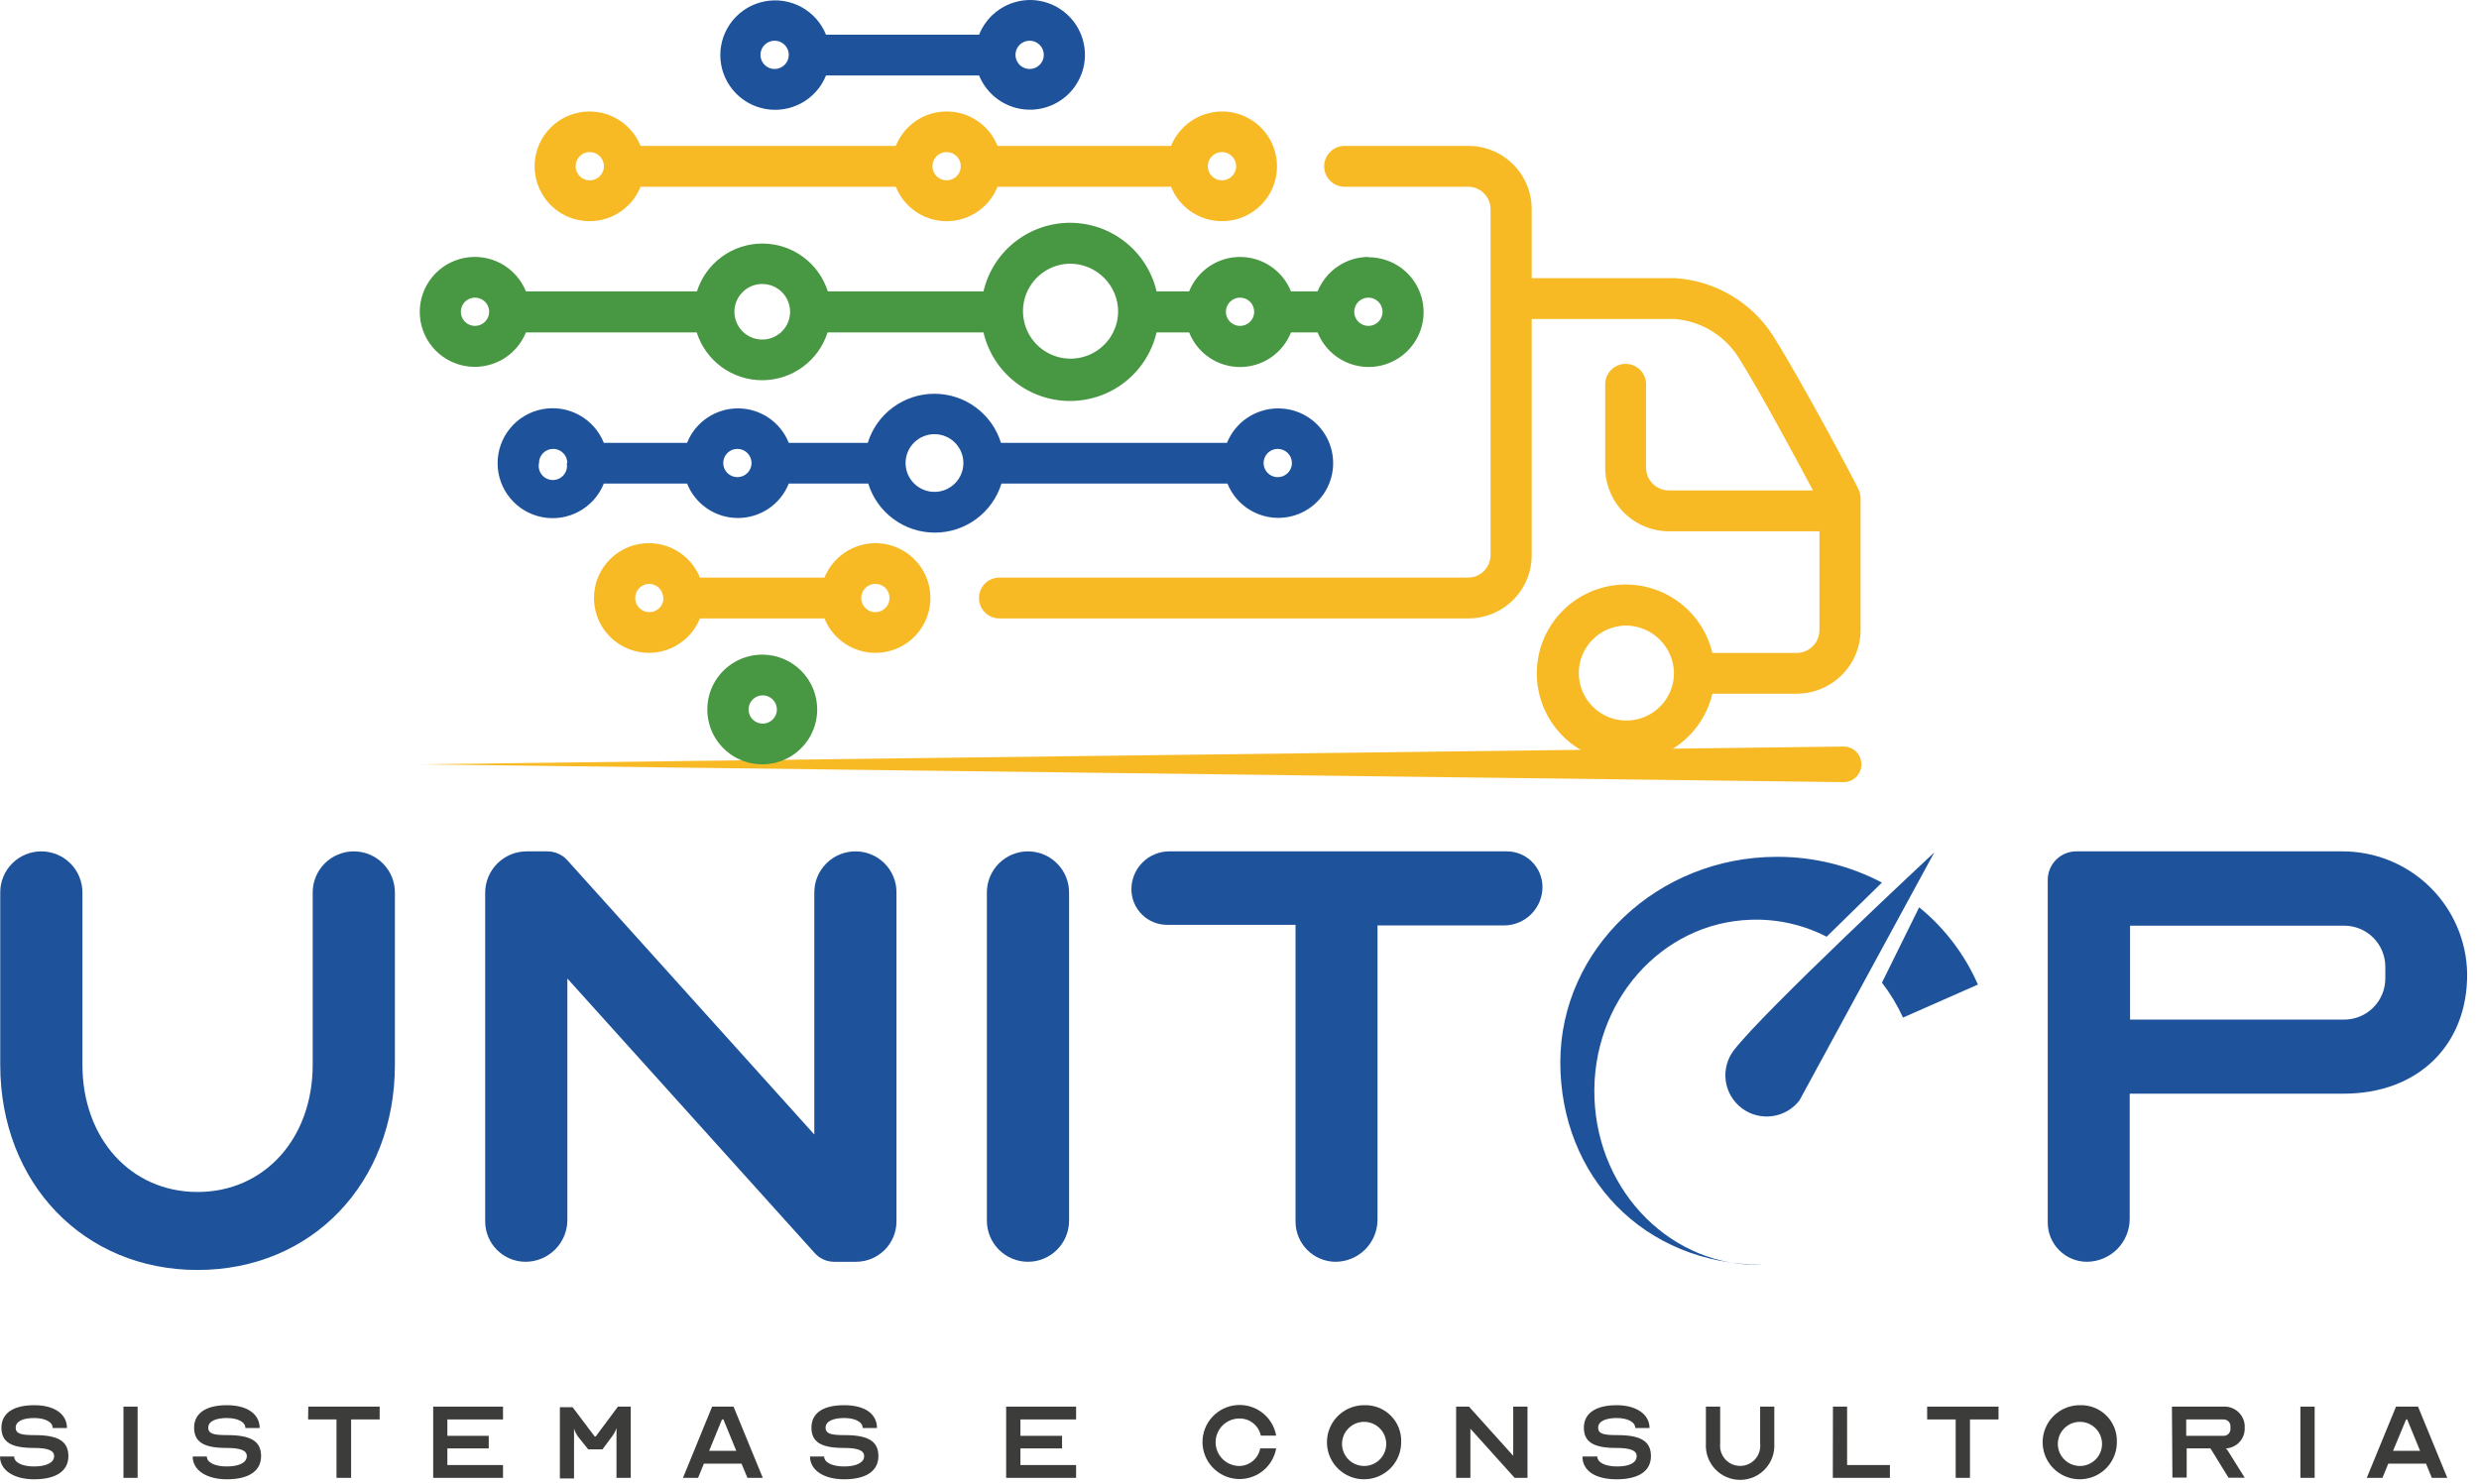 <svg width="157" height="94" viewBox="0 0 157 94" fill="none" xmlns="http://www.w3.org/2000/svg">
<path d="M3.428 92.246C3.428 91.885 3.036 91.727 2.132 91.727C0.701 91.727 0.09 91.351 0.09 90.441C0.09 89.531 0.844 89.019 2.162 89.019C3.48 89.019 4.241 89.599 4.241 90.464H3.337C3.337 90.088 2.87 89.832 2.162 89.832C1.454 89.832 0.994 90.042 0.994 90.441C0.994 90.84 1.356 90.915 2.207 90.915C3.714 90.915 4.331 91.321 4.331 92.246C4.331 93.171 3.578 93.713 2.162 93.713C0.866 93.713 0 93.133 0 92.269H0.896C0.896 92.652 1.409 92.9 2.162 92.9C2.915 92.9 3.428 92.667 3.428 92.246Z" fill="#3C3C3B"/>
<path d="M7.819 93.622V89.11H8.716V93.622H7.819Z" fill="#3C3C3B"/>
<path d="M15.631 92.246C15.631 91.885 15.239 91.727 14.335 91.727C12.904 91.727 12.294 91.351 12.294 90.441C12.294 89.531 13.047 89.019 14.365 89.019C15.684 89.019 16.445 89.599 16.445 90.464H15.541C15.541 90.088 15.073 89.832 14.365 89.832C13.657 89.832 13.19 90.042 13.19 90.441C13.19 90.84 13.552 90.915 14.411 90.915C15.917 90.915 16.535 91.321 16.535 92.246C16.535 93.171 15.782 93.713 14.365 93.713C13.07 93.713 12.204 93.133 12.204 92.269H13.1C13.1 92.652 13.612 92.9 14.365 92.9C15.119 92.9 15.631 92.667 15.631 92.246Z" fill="#3C3C3B"/>
<path d="M19.526 89.11H24.045V89.922H22.237V93.622H21.311V89.922H19.511L19.526 89.11Z" fill="#3C3C3B"/>
<path d="M28.332 89.922V90.96H30.953V91.757H28.332V92.81H31.857V93.622H27.435V89.11H31.857V89.922H28.332Z" fill="#3C3C3B"/>
<path d="M37.665 91.005H37.725L39.134 89.11H39.947V93.622H39.044V90.464C38.985 90.644 38.899 90.814 38.787 90.968L38.155 91.817H37.251L36.603 91.005C36.496 90.85 36.412 90.68 36.354 90.501V93.66H35.458V89.147H36.264L37.665 91.005Z" fill="#3C3C3B"/>
<path d="M43.255 93.622L45.1 89.11H46.456L48.309 93.622H47.337L46.961 92.72H44.58L44.211 93.622H43.255ZM46.629 91.908L45.816 89.922H45.725L44.912 91.908H46.629Z" fill="#3C3C3B"/>
<path d="M54.727 92.246C54.727 91.885 54.336 91.727 53.432 91.727C52 91.727 51.39 91.351 51.39 90.441C51.39 89.531 52.106 89.019 53.462 89.019C54.818 89.019 55.541 89.599 55.541 90.464H54.637C54.637 90.088 54.17 89.832 53.462 89.832C52.754 89.832 52.287 90.042 52.287 90.441C52.287 90.84 52.648 90.915 53.507 90.915C55.014 90.915 55.631 91.321 55.631 92.246C55.631 93.171 54.878 93.713 53.462 93.713C52.166 93.713 51.3 93.133 51.3 92.269H52.196C52.196 92.652 52.708 92.9 53.462 92.9C54.215 92.9 54.727 92.667 54.727 92.246Z" fill="#3C3C3B"/>
<path d="M64.626 89.922V90.96H67.262V91.757H64.626V92.81H68.151V93.622H63.722V89.11H68.151V89.922H64.626Z" fill="#3C3C3B"/>
<path d="M79.812 91.757H80.822C80.72 92.335 80.405 92.855 79.938 93.212C79.472 93.57 78.888 93.74 78.303 93.689C77.717 93.638 77.171 93.369 76.774 92.937C76.377 92.504 76.156 91.938 76.156 91.351C76.156 90.764 76.377 90.198 76.774 89.766C77.171 89.333 77.717 89.064 78.303 89.013C78.888 88.962 79.472 89.132 79.938 89.49C80.405 89.848 80.72 90.367 80.822 90.945H79.85C79.785 90.635 79.614 90.358 79.367 90.16C79.12 89.962 78.811 89.857 78.494 89.862C78.094 89.862 77.711 90.02 77.429 90.302C77.146 90.585 76.987 90.967 76.987 91.366C76.987 91.765 77.146 92.148 77.429 92.43C77.711 92.712 78.094 92.87 78.494 92.87C78.808 92.864 79.111 92.75 79.351 92.547C79.591 92.344 79.754 92.066 79.812 91.757Z" fill="#3C3C3B"/>
<path d="M88.739 91.366C88.739 91.83 88.601 92.284 88.343 92.67C88.085 93.056 87.717 93.356 87.288 93.534C86.859 93.712 86.386 93.758 85.93 93.668C85.474 93.577 85.055 93.353 84.727 93.025C84.398 92.697 84.174 92.279 84.083 91.824C83.993 91.369 84.039 90.897 84.217 90.468C84.395 90.039 84.696 89.673 85.083 89.415C85.469 89.157 85.924 89.019 86.388 89.019C86.701 89.007 87.012 89.059 87.303 89.172C87.594 89.286 87.858 89.458 88.079 89.678C88.3 89.899 88.472 90.163 88.586 90.453C88.7 90.744 88.752 91.055 88.739 91.366ZM87.79 91.366C87.769 91.095 87.67 90.835 87.504 90.62C87.338 90.404 87.113 90.241 86.856 90.151C86.599 90.061 86.321 90.048 86.056 90.113C85.792 90.179 85.552 90.32 85.367 90.519C85.181 90.718 85.058 90.967 85.011 91.235C84.966 91.503 84.999 91.779 85.107 92.028C85.216 92.278 85.395 92.49 85.622 92.64C85.85 92.79 86.116 92.87 86.388 92.87C86.582 92.871 86.773 92.832 86.95 92.755C87.127 92.678 87.287 92.565 87.418 92.424C87.55 92.283 87.651 92.116 87.715 91.934C87.779 91.752 87.804 91.558 87.79 91.366Z" fill="#3C3C3B"/>
<path d="M93.123 90.509V93.622H92.219V89.11H93.033L95.835 92.224V89.11H96.739V93.622H95.925L93.123 90.509Z" fill="#3C3C3B"/>
<path d="M103.654 92.246C103.654 91.885 103.255 91.727 102.351 91.727C100.92 91.727 100.31 91.351 100.31 90.441C100.31 89.531 101.063 89.019 102.389 89.019C103.632 89.019 104.468 89.599 104.468 90.464H103.564C103.564 90.088 103.089 89.832 102.389 89.832C101.688 89.832 101.214 90.042 101.214 90.441C101.214 90.84 101.575 90.915 102.434 90.915C103.94 90.915 104.558 91.321 104.558 92.246C104.558 93.171 103.805 93.713 102.389 93.713C100.972 93.713 100.219 93.133 100.219 92.269H101.161C101.161 92.652 101.665 92.9 102.426 92.9C103.187 92.9 103.654 92.667 103.654 92.246Z" fill="#3C3C3B"/>
<path d="M111.473 91.456V89.11H112.37V91.456C112.387 91.751 112.344 92.046 112.243 92.324C112.142 92.601 111.986 92.855 111.783 93.07C111.58 93.285 111.335 93.456 111.064 93.573C110.792 93.69 110.5 93.75 110.204 93.75C109.908 93.75 109.616 93.69 109.344 93.573C109.073 93.456 108.828 93.285 108.626 93.07C108.423 92.855 108.266 92.601 108.165 92.324C108.064 92.046 108.021 91.751 108.038 91.456V89.11H108.942V91.456C108.923 91.634 108.941 91.814 108.996 91.984C109.051 92.153 109.141 92.31 109.26 92.443C109.379 92.576 109.526 92.682 109.689 92.755C109.852 92.828 110.029 92.865 110.208 92.865C110.387 92.865 110.564 92.828 110.727 92.755C110.89 92.682 111.036 92.576 111.156 92.443C111.275 92.31 111.365 92.153 111.42 91.984C111.475 91.814 111.493 91.634 111.473 91.456Z" fill="#3C3C3B"/>
<path d="M116.084 89.11H116.98V92.81H119.692V93.622H116.076L116.084 89.11Z" fill="#3C3C3B"/>
<path d="M122.05 89.11H126.57V89.922H124.762V93.622H123.858V89.922H122.05V89.11Z" fill="#3C3C3B"/>
<path d="M134.065 91.366C134.065 91.831 133.927 92.284 133.668 92.671C133.41 93.057 133.042 93.357 132.612 93.535C132.182 93.712 131.709 93.758 131.253 93.667C130.797 93.576 130.378 93.352 130.05 93.023C129.722 92.694 129.498 92.275 129.409 91.819C129.319 91.364 129.366 90.891 129.545 90.463C129.724 90.034 130.027 89.668 130.414 89.411C130.802 89.154 131.257 89.018 131.722 89.019C132.034 89.008 132.344 89.061 132.634 89.174C132.924 89.288 133.187 89.461 133.407 89.681C133.627 89.902 133.799 90.165 133.913 90.455C134.026 90.745 134.078 91.055 134.065 91.366ZM133.123 91.366C133.103 91.095 133.004 90.835 132.838 90.62C132.672 90.404 132.446 90.241 132.189 90.151C131.932 90.061 131.654 90.048 131.39 90.113C131.125 90.179 130.886 90.32 130.7 90.519C130.515 90.718 130.391 90.967 130.345 91.235C130.299 91.503 130.332 91.779 130.441 92.028C130.549 92.278 130.728 92.49 130.956 92.64C131.183 92.79 131.45 92.87 131.722 92.87C131.915 92.871 132.107 92.832 132.284 92.755C132.461 92.678 132.621 92.565 132.752 92.424C132.884 92.283 132.985 92.116 133.049 91.934C133.112 91.752 133.138 91.558 133.123 91.366Z" fill="#3C3C3B"/>
<path d="M137.553 89.11H140.807C140.988 89.099 141.169 89.126 141.339 89.19C141.508 89.255 141.662 89.354 141.79 89.482C141.918 89.61 142.018 89.763 142.082 89.933C142.146 90.102 142.174 90.283 142.163 90.464C142.173 90.792 142.054 91.111 141.832 91.353C141.61 91.594 141.301 91.74 140.973 91.757C141.036 91.824 141.091 91.897 141.138 91.975L142.163 93.615H141.138L139.993 91.757H138.487V93.607H137.583L137.553 89.11ZM140.807 90.96C140.867 90.963 140.927 90.954 140.984 90.932C141.04 90.911 141.091 90.878 141.134 90.835C141.176 90.792 141.21 90.741 141.231 90.685C141.253 90.629 141.262 90.569 141.259 90.509V90.373C141.262 90.313 141.253 90.253 141.231 90.197C141.21 90.141 141.176 90.09 141.134 90.047C141.091 90.004 141.04 89.971 140.984 89.95C140.927 89.928 140.867 89.919 140.807 89.922H138.457V90.96H140.807Z" fill="#3C3C3B"/>
<path d="M145.688 93.622V89.11H146.592V93.622H145.688Z" fill="#3C3C3B"/>
<path d="M149.892 93.622L151.745 89.11H153.139L154.992 93.622H154.012L153.643 92.72H151.255L150.886 93.622H149.892ZM153.267 91.908L152.453 89.922H152.385L151.557 91.908H153.267Z" fill="#3C3C3B"/>
<path d="M19.804 67.449V56.536C19.804 55.847 20.078 55.186 20.565 54.699C21.052 54.211 21.713 53.936 22.403 53.934C22.745 53.934 23.084 54.001 23.401 54.132C23.717 54.263 24.004 54.454 24.246 54.696C24.488 54.938 24.68 55.224 24.811 55.54C24.942 55.856 25.01 56.194 25.01 56.536V67.449C25.01 74.97 19.736 80.453 12.512 80.453C5.288 80.453 0.015 74.94 0.015 67.449V56.536C0.014 56.195 0.081 55.856 0.211 55.541C0.341 55.225 0.532 54.938 0.774 54.696C1.015 54.455 1.302 54.263 1.618 54.132C1.933 54.001 2.272 53.934 2.614 53.934C3.305 53.934 3.968 54.208 4.457 54.696C4.946 55.184 5.22 55.846 5.22 56.536V67.449C5.22 72.135 8.294 75.512 12.512 75.512C16.731 75.512 19.804 72.135 19.804 67.449Z" fill="#1E539C"/>
<path d="M35.932 61.989V77.287C35.932 77.987 35.654 78.66 35.158 79.156C34.663 79.652 33.99 79.932 33.288 79.934C32.609 79.934 31.958 79.665 31.477 79.185C30.997 78.706 30.727 78.055 30.727 77.377V56.559C30.727 56.213 30.795 55.871 30.928 55.552C31.061 55.233 31.255 54.944 31.5 54.7C31.745 54.456 32.035 54.263 32.355 54.131C32.675 54 33.018 53.933 33.364 53.934H34.659C34.899 53.933 35.137 53.983 35.356 54.08C35.576 54.177 35.772 54.319 35.932 54.498L51.571 71.871V56.544C51.57 56.201 51.637 55.862 51.767 55.545C51.898 55.229 52.09 54.941 52.332 54.699C52.574 54.456 52.861 54.264 53.178 54.133C53.495 54.001 53.834 53.934 54.177 53.934C54.518 53.933 54.856 53.999 55.171 54.129C55.487 54.258 55.773 54.449 56.015 54.689C56.256 54.929 56.448 55.215 56.578 55.529C56.709 55.843 56.776 56.181 56.776 56.521V77.377C56.776 78.055 56.506 78.706 56.026 79.185C55.546 79.665 54.894 79.934 54.215 79.934H52.821C52.591 79.933 52.363 79.884 52.153 79.789C51.942 79.695 51.755 79.557 51.601 79.385L35.932 61.989Z" fill="#1E539C"/>
<path d="M62.501 77.332V56.536C62.501 55.847 62.775 55.186 63.262 54.699C63.749 54.211 64.41 53.936 65.1 53.934C65.791 53.934 66.454 54.208 66.943 54.696C67.432 55.184 67.707 55.846 67.707 56.536V77.332C67.707 78.022 67.432 78.684 66.943 79.172C66.454 79.66 65.791 79.934 65.1 79.934C64.41 79.932 63.749 79.657 63.262 79.169C62.775 78.681 62.501 78.021 62.501 77.332Z" fill="#1E539C"/>
<path d="M74.042 53.934H95.428C96.028 53.934 96.602 54.171 97.026 54.594C97.45 55.018 97.688 55.592 97.688 56.19C97.688 56.51 97.625 56.827 97.502 57.123C97.38 57.418 97.2 57.687 96.973 57.913C96.746 58.139 96.478 58.319 96.181 58.441C95.885 58.564 95.568 58.627 95.247 58.627H87.24V77.272C87.24 77.975 86.961 78.65 86.464 79.149C85.967 79.648 85.293 79.93 84.588 79.934C83.914 79.932 83.269 79.663 82.793 79.187C82.317 78.71 82.049 78.065 82.049 77.392V58.589H73.914C73.314 58.589 72.74 58.352 72.316 57.928C71.892 57.505 71.654 56.931 71.654 56.333C71.654 55.699 71.905 55.091 72.353 54.642C72.8 54.192 73.407 53.938 74.042 53.934Z" fill="#1E539C"/>
<path d="M132.174 79.934C131.515 79.934 130.883 79.673 130.416 79.207C129.95 78.742 129.688 78.11 129.688 77.452V55.739C129.688 55.26 129.879 54.801 130.218 54.462C130.557 54.124 131.017 53.934 131.496 53.934H148.317C150.394 53.922 152.391 54.727 153.876 56.176C155.361 57.625 156.214 59.6 156.25 61.673C156.287 66.186 153.154 69.284 148.438 69.284H134.879V77.211C134.879 77.93 134.594 78.619 134.088 79.129C133.581 79.639 132.893 79.928 132.174 79.934ZM134.901 64.591H148.461C149.15 64.591 149.812 64.318 150.301 63.831C150.789 63.345 151.065 62.685 151.067 61.996V61.244C151.067 60.554 150.792 59.892 150.304 59.404C149.815 58.916 149.152 58.642 148.461 58.642H134.901V64.591Z" fill="#1E539C"/>
<path d="M120.521 64.463C120.162 63.678 119.715 62.936 119.187 62.252L121.545 57.476C123.156 58.792 124.431 60.47 125.266 62.372L120.521 64.463Z" fill="#1E539C"/>
<path d="M111.639 80.122C105.967 80.318 101.191 75.609 100.98 69.547C100.769 63.485 105.198 58.454 110.871 58.266C112.541 58.206 114.199 58.577 115.684 59.341L119.187 55.912C117.135 54.831 114.848 54.271 112.528 54.28C104.995 54.28 98.818 60.108 98.818 67.299C98.818 74.489 104.069 80.122 111.639 80.122Z" fill="#1E539C"/>
<path d="M113.967 69.705C113.758 69.978 113.498 70.207 113.2 70.379C112.903 70.551 112.575 70.663 112.234 70.708C111.893 70.754 111.547 70.732 111.215 70.644C110.883 70.555 110.571 70.403 110.298 70.194C110.025 69.986 109.796 69.726 109.624 69.429C109.451 69.132 109.339 68.804 109.294 68.464C109.248 68.124 109.27 67.778 109.359 67.447C109.447 67.115 109.6 66.804 109.809 66.531C111.715 64.049 122.502 54.001 122.502 54.001L113.967 69.705Z" fill="#1E539C"/>
<path d="M116.758 49.549L26.602 48.421L116.758 47.293C117.057 47.293 117.345 47.411 117.557 47.623C117.768 47.835 117.888 48.122 117.888 48.421C117.888 48.72 117.768 49.007 117.557 49.218C117.345 49.43 117.057 49.549 116.758 49.549Z" fill="#F7BA25"/>
<path d="M48.275 41.471C47.587 41.471 46.914 41.675 46.342 42.057C45.769 42.439 45.323 42.981 45.06 43.616C44.796 44.251 44.727 44.95 44.862 45.624C44.996 46.298 45.327 46.917 45.814 47.403C46.301 47.889 46.921 48.22 47.596 48.354C48.271 48.488 48.971 48.419 49.607 48.156C50.243 47.893 50.786 47.448 51.169 46.877C51.551 46.305 51.755 45.633 51.755 44.946C51.755 44.025 51.389 43.141 50.736 42.489C50.083 41.837 49.198 41.471 48.275 41.471ZM49.202 44.946C49.202 45.123 49.149 45.296 49.05 45.443C48.952 45.59 48.812 45.705 48.648 45.773C48.484 45.841 48.304 45.858 48.13 45.824C47.956 45.789 47.797 45.704 47.671 45.579C47.546 45.454 47.461 45.294 47.426 45.121C47.391 44.947 47.409 44.767 47.477 44.603C47.545 44.44 47.66 44.3 47.807 44.202C47.955 44.103 48.128 44.051 48.305 44.051C48.543 44.051 48.771 44.145 48.939 44.313C49.107 44.481 49.202 44.709 49.202 44.946Z" fill="#489742"/>
<path d="M55.446 34.409C54.752 34.411 54.073 34.619 53.498 35.008C52.922 35.396 52.475 35.947 52.215 36.59H44.328C44.027 35.841 43.474 35.22 42.764 34.833C42.054 34.447 41.232 34.319 40.438 34.472C39.644 34.625 38.928 35.049 38.413 35.672C37.899 36.294 37.617 37.077 37.617 37.884C37.617 38.691 37.899 39.473 38.413 40.096C38.928 40.718 39.644 41.142 40.438 41.295C41.232 41.449 42.054 41.321 42.764 40.934C43.474 40.548 44.027 39.927 44.328 39.177H52.215C52.45 39.763 52.841 40.274 53.345 40.655C53.849 41.035 54.447 41.272 55.076 41.339C55.705 41.406 56.34 41.3 56.913 41.034C57.486 40.768 57.976 40.351 58.329 39.828C58.683 39.305 58.887 38.695 58.92 38.065C58.953 37.435 58.814 36.807 58.517 36.25C58.219 35.693 57.776 35.228 57.234 34.903C56.691 34.579 56.071 34.408 55.439 34.409H55.446ZM56.335 37.884C56.335 38.061 56.282 38.234 56.184 38.382C56.085 38.529 55.944 38.644 55.78 38.711C55.616 38.779 55.435 38.796 55.261 38.761C55.087 38.726 54.927 38.64 54.802 38.514C54.677 38.388 54.593 38.228 54.559 38.054C54.525 37.88 54.544 37.699 54.613 37.536C54.682 37.373 54.798 37.233 54.946 37.136C55.095 37.038 55.269 36.987 55.446 36.989C55.564 36.989 55.68 37.012 55.788 37.057C55.897 37.102 55.995 37.168 56.078 37.251C56.16 37.334 56.226 37.433 56.27 37.542C56.314 37.65 56.336 37.767 56.335 37.884ZM42.023 37.884C42.023 38.061 41.97 38.234 41.871 38.382C41.772 38.529 41.632 38.644 41.467 38.711C41.303 38.779 41.123 38.796 40.949 38.761C40.774 38.726 40.615 38.64 40.49 38.514C40.365 38.388 40.28 38.228 40.246 38.054C40.212 37.88 40.231 37.699 40.3 37.536C40.369 37.373 40.485 37.233 40.634 37.136C40.782 37.038 40.956 36.987 41.134 36.989C41.367 36.995 41.588 37.092 41.75 37.259C41.912 37.427 42.002 37.651 42 37.884H42.023Z" fill="#F7BA25"/>
<path d="M80.923 25.873C80.231 25.877 79.556 26.087 78.983 26.475C78.41 26.864 77.966 27.413 77.707 28.054H63.394C63.116 27.153 62.556 26.366 61.797 25.806C61.038 25.247 60.119 24.945 59.175 24.945C58.232 24.945 57.313 25.247 56.554 25.806C55.794 26.366 55.235 27.153 54.957 28.054H49.955C49.699 27.41 49.255 26.858 48.681 26.468C48.106 26.079 47.428 25.871 46.734 25.871C46.041 25.871 45.363 26.079 44.788 26.468C44.214 26.858 43.77 27.41 43.514 28.054H38.241C37.941 27.302 37.387 26.678 36.676 26.289C35.965 25.9 35.14 25.771 34.344 25.924C33.547 26.076 32.829 26.501 32.313 27.125C31.796 27.75 31.514 28.534 31.514 29.344C31.514 30.153 31.796 30.938 32.313 31.562C32.829 32.186 33.547 32.611 34.344 32.763C35.14 32.916 35.965 32.787 36.676 32.398C37.387 32.01 37.941 31.385 38.241 30.633H43.514C43.77 31.277 44.214 31.83 44.788 32.219C45.363 32.608 46.041 32.816 46.734 32.816C47.428 32.816 48.106 32.608 48.681 32.219C49.255 31.83 49.699 31.277 49.955 30.633H54.987C55.265 31.534 55.825 32.322 56.584 32.881C57.343 33.441 58.262 33.742 59.205 33.742C60.149 33.742 61.068 33.441 61.827 32.881C62.586 32.322 63.146 31.534 63.424 30.633H77.737C77.972 31.218 78.362 31.727 78.865 32.106C79.368 32.486 79.966 32.721 80.593 32.788C81.22 32.854 81.853 32.749 82.425 32.483C82.996 32.217 83.485 31.801 83.838 31.279C84.19 30.757 84.394 30.149 84.427 29.52C84.459 28.891 84.32 28.265 84.024 27.71C83.727 27.154 83.285 26.689 82.744 26.366C82.203 26.042 81.584 25.872 80.953 25.873H80.923ZM81.82 29.332C81.82 29.509 81.767 29.682 81.668 29.829C81.57 29.977 81.43 30.091 81.266 30.159C81.102 30.227 80.922 30.245 80.748 30.21C80.574 30.176 80.415 30.09 80.289 29.965C80.164 29.84 80.078 29.68 80.044 29.507C80.009 29.333 80.027 29.153 80.095 28.99C80.163 28.826 80.278 28.686 80.425 28.588C80.573 28.49 80.746 28.437 80.923 28.437C81.161 28.437 81.389 28.532 81.557 28.699C81.725 28.867 81.82 29.095 81.82 29.332ZM61.013 29.332C61.013 29.694 60.906 30.047 60.705 30.348C60.504 30.648 60.218 30.883 59.883 31.021C59.549 31.159 59.181 31.195 58.826 31.125C58.471 31.054 58.144 30.88 57.888 30.625C57.632 30.369 57.458 30.043 57.388 29.689C57.317 29.334 57.353 28.967 57.492 28.633C57.63 28.299 57.865 28.014 58.166 27.813C58.467 27.612 58.821 27.505 59.183 27.505C59.668 27.505 60.134 27.697 60.477 28.04C60.821 28.383 61.013 28.848 61.013 29.332ZM46.701 30.227C46.463 30.227 46.235 30.133 46.067 29.965C45.899 29.797 45.804 29.57 45.804 29.332C45.804 29.095 45.899 28.867 46.067 28.699C46.235 28.532 46.463 28.437 46.701 28.437C46.938 28.437 47.166 28.532 47.334 28.699C47.503 28.867 47.597 29.095 47.597 29.332C47.597 29.57 47.503 29.797 47.334 29.965C47.166 30.133 46.938 30.227 46.701 30.227ZM35.891 29.332C35.918 29.462 35.916 29.597 35.884 29.726C35.853 29.856 35.793 29.976 35.709 30.079C35.625 30.183 35.519 30.266 35.398 30.323C35.278 30.38 35.146 30.41 35.013 30.41C34.88 30.41 34.748 30.38 34.628 30.323C34.508 30.266 34.402 30.183 34.318 30.079C34.234 29.976 34.174 29.856 34.142 29.726C34.111 29.597 34.108 29.462 34.136 29.332C34.136 29.095 34.23 28.867 34.398 28.699C34.566 28.532 34.794 28.437 35.032 28.437C35.27 28.437 35.498 28.532 35.666 28.699C35.834 28.867 35.928 29.095 35.928 29.332H35.891Z" fill="#1E539C"/>
<path d="M86.671 16.276C85.977 16.279 85.3 16.488 84.726 16.876C84.152 17.265 83.707 17.815 83.447 18.457H81.759C81.501 17.814 81.056 17.262 80.482 16.874C79.907 16.485 79.229 16.278 78.535 16.278C77.841 16.278 77.163 16.485 76.588 16.874C76.014 17.262 75.569 17.814 75.311 18.457H73.247C72.959 17.222 72.26 16.12 71.265 15.332C70.27 14.543 69.037 14.114 67.767 14.114C66.496 14.114 65.263 14.543 64.268 15.332C63.273 16.12 62.575 17.222 62.286 18.457H52.426C52.147 17.578 51.595 16.811 50.85 16.267C50.105 15.723 49.206 15.429 48.282 15.429C47.359 15.429 46.46 15.723 45.715 16.267C44.97 16.811 44.419 17.578 44.139 18.457H33.307C33.004 17.707 32.45 17.085 31.738 16.699C31.027 16.313 30.203 16.186 29.408 16.339C28.613 16.493 27.896 16.919 27.381 17.542C26.866 18.166 26.584 18.949 26.584 19.758C26.584 20.567 26.866 21.35 27.381 21.974C27.896 22.597 28.613 23.023 29.408 23.177C30.203 23.33 31.027 23.203 31.738 22.817C32.45 22.431 33.004 21.809 33.307 21.059H44.124C44.403 21.938 44.955 22.705 45.7 23.249C46.445 23.793 47.344 24.087 48.267 24.087C49.191 24.087 50.09 23.793 50.835 23.249C51.58 22.705 52.132 21.938 52.411 21.059H62.286C62.575 22.294 63.273 23.396 64.268 24.184C65.263 24.973 66.496 25.402 67.767 25.402C69.037 25.402 70.27 24.973 71.265 24.184C72.26 23.396 72.959 22.294 73.247 21.059H75.311C75.566 21.705 76.01 22.26 76.585 22.651C77.16 23.042 77.839 23.251 78.535 23.251C79.231 23.251 79.91 23.042 80.485 22.651C81.06 22.26 81.504 21.705 81.759 21.059H83.447C83.681 21.646 84.071 22.158 84.574 22.54C85.078 22.922 85.677 23.16 86.306 23.228C86.935 23.296 87.57 23.191 88.144 22.925C88.718 22.659 89.208 22.242 89.563 21.719C89.917 21.196 90.122 20.586 90.155 19.956C90.188 19.325 90.049 18.697 89.751 18.14C89.454 17.582 89.01 17.116 88.467 16.792C87.924 16.467 87.303 16.297 86.671 16.298V16.276ZM87.56 19.75C87.56 19.928 87.507 20.101 87.408 20.248C87.309 20.396 87.169 20.511 87.004 20.578C86.84 20.645 86.66 20.663 86.486 20.628C86.311 20.593 86.152 20.506 86.027 20.381C85.902 20.255 85.817 20.095 85.783 19.92C85.749 19.746 85.768 19.566 85.837 19.403C85.906 19.239 86.022 19.1 86.171 19.003C86.319 18.905 86.493 18.854 86.671 18.855C86.907 18.857 87.133 18.953 87.3 19.12C87.466 19.288 87.56 19.514 87.56 19.75ZM79.431 19.75C79.431 19.927 79.379 20.101 79.28 20.248C79.182 20.395 79.042 20.51 78.878 20.577C78.714 20.645 78.534 20.663 78.36 20.628C78.186 20.594 78.027 20.509 77.901 20.383C77.776 20.258 77.691 20.099 77.656 19.925C77.621 19.751 77.639 19.572 77.707 19.408C77.775 19.244 77.89 19.105 78.037 19.006C78.184 18.908 78.358 18.855 78.535 18.855C78.653 18.855 78.769 18.879 78.878 18.924C78.987 18.968 79.086 19.035 79.169 19.118C79.252 19.201 79.318 19.299 79.363 19.408C79.408 19.517 79.431 19.633 79.431 19.75ZM70.814 19.75C70.806 20.344 70.623 20.922 70.288 21.412C69.952 21.901 69.479 22.281 68.928 22.503C68.377 22.725 67.772 22.779 67.19 22.659C66.608 22.538 66.075 22.249 65.657 21.827C65.239 21.405 64.956 20.869 64.843 20.286C64.73 19.703 64.791 19.101 65.02 18.553C65.25 18.006 65.636 17.538 66.13 17.209C66.625 16.88 67.206 16.704 67.801 16.704C68.603 16.714 69.37 17.04 69.933 17.61C70.498 18.18 70.814 18.949 70.814 19.75ZM50.038 19.75C50.038 20.099 49.934 20.439 49.741 20.728C49.547 21.018 49.272 21.243 48.95 21.376C48.627 21.51 48.273 21.544 47.931 21.477C47.589 21.409 47.275 21.241 47.029 20.995C46.782 20.749 46.614 20.435 46.546 20.094C46.478 19.752 46.513 19.398 46.647 19.077C46.78 18.755 47.006 18.48 47.296 18.287C47.586 18.094 47.926 17.991 48.275 17.991C48.742 17.991 49.191 18.176 49.521 18.506C49.852 18.836 50.038 19.284 50.038 19.75ZM30.083 20.645C29.905 20.645 29.732 20.593 29.585 20.495C29.437 20.396 29.322 20.256 29.255 20.093C29.187 19.929 29.169 19.749 29.204 19.576C29.238 19.402 29.323 19.243 29.449 19.118C29.574 18.992 29.734 18.907 29.908 18.873C30.082 18.838 30.262 18.856 30.426 18.924C30.59 18.991 30.73 19.106 30.828 19.253C30.927 19.4 30.979 19.573 30.979 19.75C30.979 19.868 30.956 19.984 30.911 20.093C30.866 20.201 30.8 20.3 30.717 20.383C30.633 20.466 30.535 20.532 30.426 20.577C30.317 20.622 30.201 20.645 30.083 20.645Z" fill="#489742"/>
<path d="M65.209 7.21811e-05C64.518 0.008 63.844 0.221 63.274 0.612C62.704 1.003 62.263 1.554 62.008 2.196H52.313C52.012 1.449 51.46 0.83 50.752 0.445C50.043 0.06 49.223 -0.067 48.431 0.086C47.639 0.239 46.925 0.662 46.412 1.283C45.899 1.904 45.618 2.685 45.618 3.49C45.618 4.295 45.899 5.075 46.412 5.696C46.925 6.317 47.639 6.741 48.431 6.894C49.223 7.047 50.043 6.92 50.752 6.535C51.46 6.15 52.012 5.531 52.313 4.783H62.008C62.246 5.368 62.639 5.877 63.145 6.255C63.651 6.634 64.25 6.868 64.879 6.932C65.508 6.996 66.142 6.887 66.714 6.618C67.286 6.349 67.774 5.93 68.125 5.405C68.477 4.881 68.678 4.27 68.708 3.64C68.738 3.009 68.595 2.383 68.296 1.827C67.996 1.271 67.55 0.808 67.006 0.486C66.463 0.164 65.841 -0.004 65.209 7.21811e-05ZM66.106 3.475C66.106 3.652 66.053 3.825 65.954 3.972C65.856 4.119 65.716 4.234 65.552 4.302C65.388 4.369 65.208 4.387 65.034 4.353C64.86 4.318 64.701 4.233 64.575 4.108C64.45 3.983 64.365 3.823 64.33 3.649C64.295 3.476 64.313 3.296 64.381 3.132C64.449 2.969 64.564 2.829 64.711 2.731C64.859 2.632 65.032 2.58 65.209 2.58C65.447 2.58 65.675 2.674 65.843 2.842C66.011 3.01 66.106 3.237 66.106 3.475ZM49.089 4.37C48.91 4.376 48.734 4.328 48.583 4.234C48.431 4.139 48.312 4.002 48.239 3.839C48.167 3.676 48.145 3.495 48.176 3.319C48.207 3.144 48.29 2.982 48.414 2.853C48.538 2.725 48.697 2.637 48.872 2.6C49.047 2.563 49.229 2.579 49.394 2.645C49.56 2.712 49.702 2.827 49.801 2.975C49.901 3.122 49.955 3.297 49.955 3.475C49.955 3.707 49.865 3.93 49.703 4.097C49.541 4.264 49.321 4.362 49.089 4.37Z" fill="#1E539C"/>
<path d="M77.39 7.062C76.697 7.066 76.02 7.275 75.445 7.663C74.871 8.051 74.426 8.602 74.166 9.243H63.175C62.919 8.6 62.475 8.047 61.901 7.658C61.327 7.269 60.649 7.061 59.955 7.061C59.261 7.061 58.583 7.269 58.009 7.658C57.435 8.047 56.991 8.6 56.734 9.243H40.569C40.268 8.494 39.715 7.873 39.005 7.487C38.295 7.1 37.473 6.972 36.679 7.125C35.885 7.278 35.169 7.703 34.655 8.325C34.14 8.948 33.858 9.73 33.858 10.537C33.858 11.344 34.14 12.126 34.655 12.749C35.169 13.371 35.885 13.796 36.679 13.949C37.473 14.102 38.295 13.974 39.005 13.588C39.715 13.201 40.268 12.58 40.569 11.831H56.734C56.991 12.475 57.435 13.027 58.009 13.416C58.583 13.805 59.261 14.013 59.955 14.013C60.649 14.013 61.327 13.805 61.901 13.416C62.475 13.027 62.919 12.475 63.175 11.831H74.166C74.401 12.416 74.792 12.927 75.296 13.308C75.8 13.689 76.399 13.925 77.027 13.992C77.656 14.059 78.291 13.954 78.864 13.688C79.437 13.421 79.927 13.004 80.281 12.481C80.634 11.958 80.838 11.349 80.871 10.719C80.904 10.088 80.765 9.461 80.468 8.904C80.171 8.347 79.727 7.881 79.185 7.557C78.643 7.232 78.022 7.061 77.39 7.062ZM78.287 10.53C78.287 10.707 78.234 10.88 78.135 11.027C78.037 11.174 77.897 11.289 77.733 11.357C77.569 11.424 77.389 11.442 77.215 11.407C77.041 11.373 76.882 11.288 76.756 11.162C76.631 11.037 76.545 10.878 76.511 10.704C76.476 10.531 76.494 10.351 76.562 10.187C76.63 10.024 76.745 9.884 76.892 9.785C77.039 9.687 77.213 9.635 77.39 9.635C77.628 9.635 77.856 9.729 78.024 9.897C78.192 10.065 78.287 10.292 78.287 10.53ZM60.848 10.53C60.848 10.707 60.795 10.88 60.697 11.027C60.598 11.174 60.458 11.289 60.294 11.357C60.13 11.424 59.95 11.442 59.776 11.407C59.602 11.373 59.443 11.288 59.317 11.162C59.192 11.037 59.106 10.878 59.072 10.704C59.037 10.531 59.055 10.351 59.123 10.187C59.191 10.024 59.306 9.884 59.453 9.785C59.6 9.687 59.774 9.635 59.951 9.635C60.189 9.635 60.417 9.729 60.585 9.897C60.753 10.065 60.848 10.292 60.848 10.53ZM38.248 10.53C38.248 10.707 38.196 10.88 38.097 11.027C37.999 11.174 37.859 11.289 37.695 11.357C37.531 11.424 37.351 11.442 37.177 11.407C37.003 11.373 36.844 11.288 36.718 11.162C36.593 11.037 36.508 10.878 36.473 10.704C36.438 10.531 36.456 10.351 36.524 10.187C36.592 10.024 36.707 9.884 36.854 9.785C37.002 9.687 37.175 9.635 37.352 9.635C37.59 9.635 37.818 9.729 37.986 9.897C38.154 10.065 38.248 10.292 38.248 10.53Z" fill="#F7BA25"/>
<path d="M117.684 30.964C117.684 30.897 114.181 24.271 112.29 21.27C111.619 20.223 110.711 19.348 109.64 18.714C108.568 18.081 107.363 17.706 106.121 17.622H97.006V13.245C97.006 12.184 96.584 11.166 95.832 10.415C95.081 9.665 94.061 9.243 92.999 9.243H85.157C84.813 9.243 84.483 9.38 84.24 9.622C83.997 9.865 83.861 10.194 83.861 10.537C83.861 10.88 83.997 11.209 84.24 11.452C84.483 11.694 84.813 11.831 85.157 11.831H92.999C93.371 11.837 93.726 11.988 93.988 12.252C94.25 12.517 94.398 12.873 94.4 13.245V35.176C94.398 35.552 94.247 35.911 93.98 36.176C93.713 36.441 93.352 36.59 92.976 36.59H63.296C63.126 36.59 62.957 36.624 62.8 36.689C62.643 36.754 62.5 36.849 62.38 36.969C62.259 37.089 62.164 37.232 62.099 37.389C62.034 37.546 62 37.714 62 37.884C62 38.054 62.034 38.222 62.099 38.379C62.164 38.536 62.259 38.678 62.38 38.798C62.5 38.919 62.643 39.014 62.8 39.079C62.957 39.144 63.126 39.177 63.296 39.177H92.999C94.061 39.177 95.081 38.756 95.832 38.005C96.584 37.255 97.006 36.237 97.006 35.176V20.209H106.083C106.897 20.277 107.684 20.532 108.382 20.955C109.08 21.378 109.67 21.957 110.106 22.646C111.469 24.812 113.805 29.159 114.822 31.07H105.699C105.314 31.07 104.944 30.917 104.671 30.645C104.398 30.372 104.245 30.003 104.245 29.618V24.444C104.259 24.266 104.236 24.087 104.177 23.919C104.118 23.751 104.025 23.596 103.904 23.466C103.782 23.335 103.635 23.231 103.472 23.16C103.308 23.088 103.132 23.051 102.953 23.051C102.775 23.051 102.598 23.088 102.435 23.16C102.271 23.231 102.124 23.335 102.003 23.466C101.882 23.596 101.789 23.751 101.73 23.919C101.671 24.087 101.648 24.266 101.661 24.444V29.618C101.661 30.688 102.087 31.714 102.844 32.471C103.601 33.228 104.628 33.655 105.699 33.657H115.228V39.862C115.235 40.056 115.204 40.249 115.135 40.43C115.066 40.611 114.961 40.777 114.827 40.917C114.693 41.057 114.532 41.169 114.354 41.246C114.176 41.323 113.984 41.364 113.79 41.366H108.449C108.132 40.023 107.332 38.843 106.201 38.051C105.07 37.258 103.686 36.908 102.314 37.068C100.941 37.227 99.675 37.884 98.756 38.914C97.837 39.945 97.329 41.276 97.329 42.656C97.329 44.035 97.837 45.367 98.756 46.397C99.675 47.428 100.941 48.085 102.314 48.244C103.686 48.403 105.07 48.053 106.201 47.261C107.332 46.468 108.132 45.289 108.449 43.946H113.79C114.324 43.945 114.854 43.838 115.347 43.632C115.84 43.426 116.288 43.124 116.664 42.745C117.04 42.365 117.337 41.915 117.538 41.42C117.739 40.925 117.84 40.396 117.835 39.862V31.589C117.838 31.371 117.786 31.157 117.684 30.964ZM106.015 42.637C106.015 43.232 105.839 43.814 105.508 44.309C105.177 44.803 104.706 45.189 104.155 45.416C103.605 45.644 102.999 45.704 102.414 45.588C101.83 45.472 101.293 45.185 100.872 44.764C100.45 44.344 100.163 43.808 100.047 43.224C99.931 42.64 99.99 42.035 100.218 41.486C100.447 40.936 100.833 40.466 101.328 40.136C101.824 39.805 102.406 39.629 103.002 39.629C103.798 39.64 104.557 39.961 105.12 40.523C105.683 41.084 106.004 41.843 106.015 42.637Z" fill="#F7BA25"/>
</svg>
